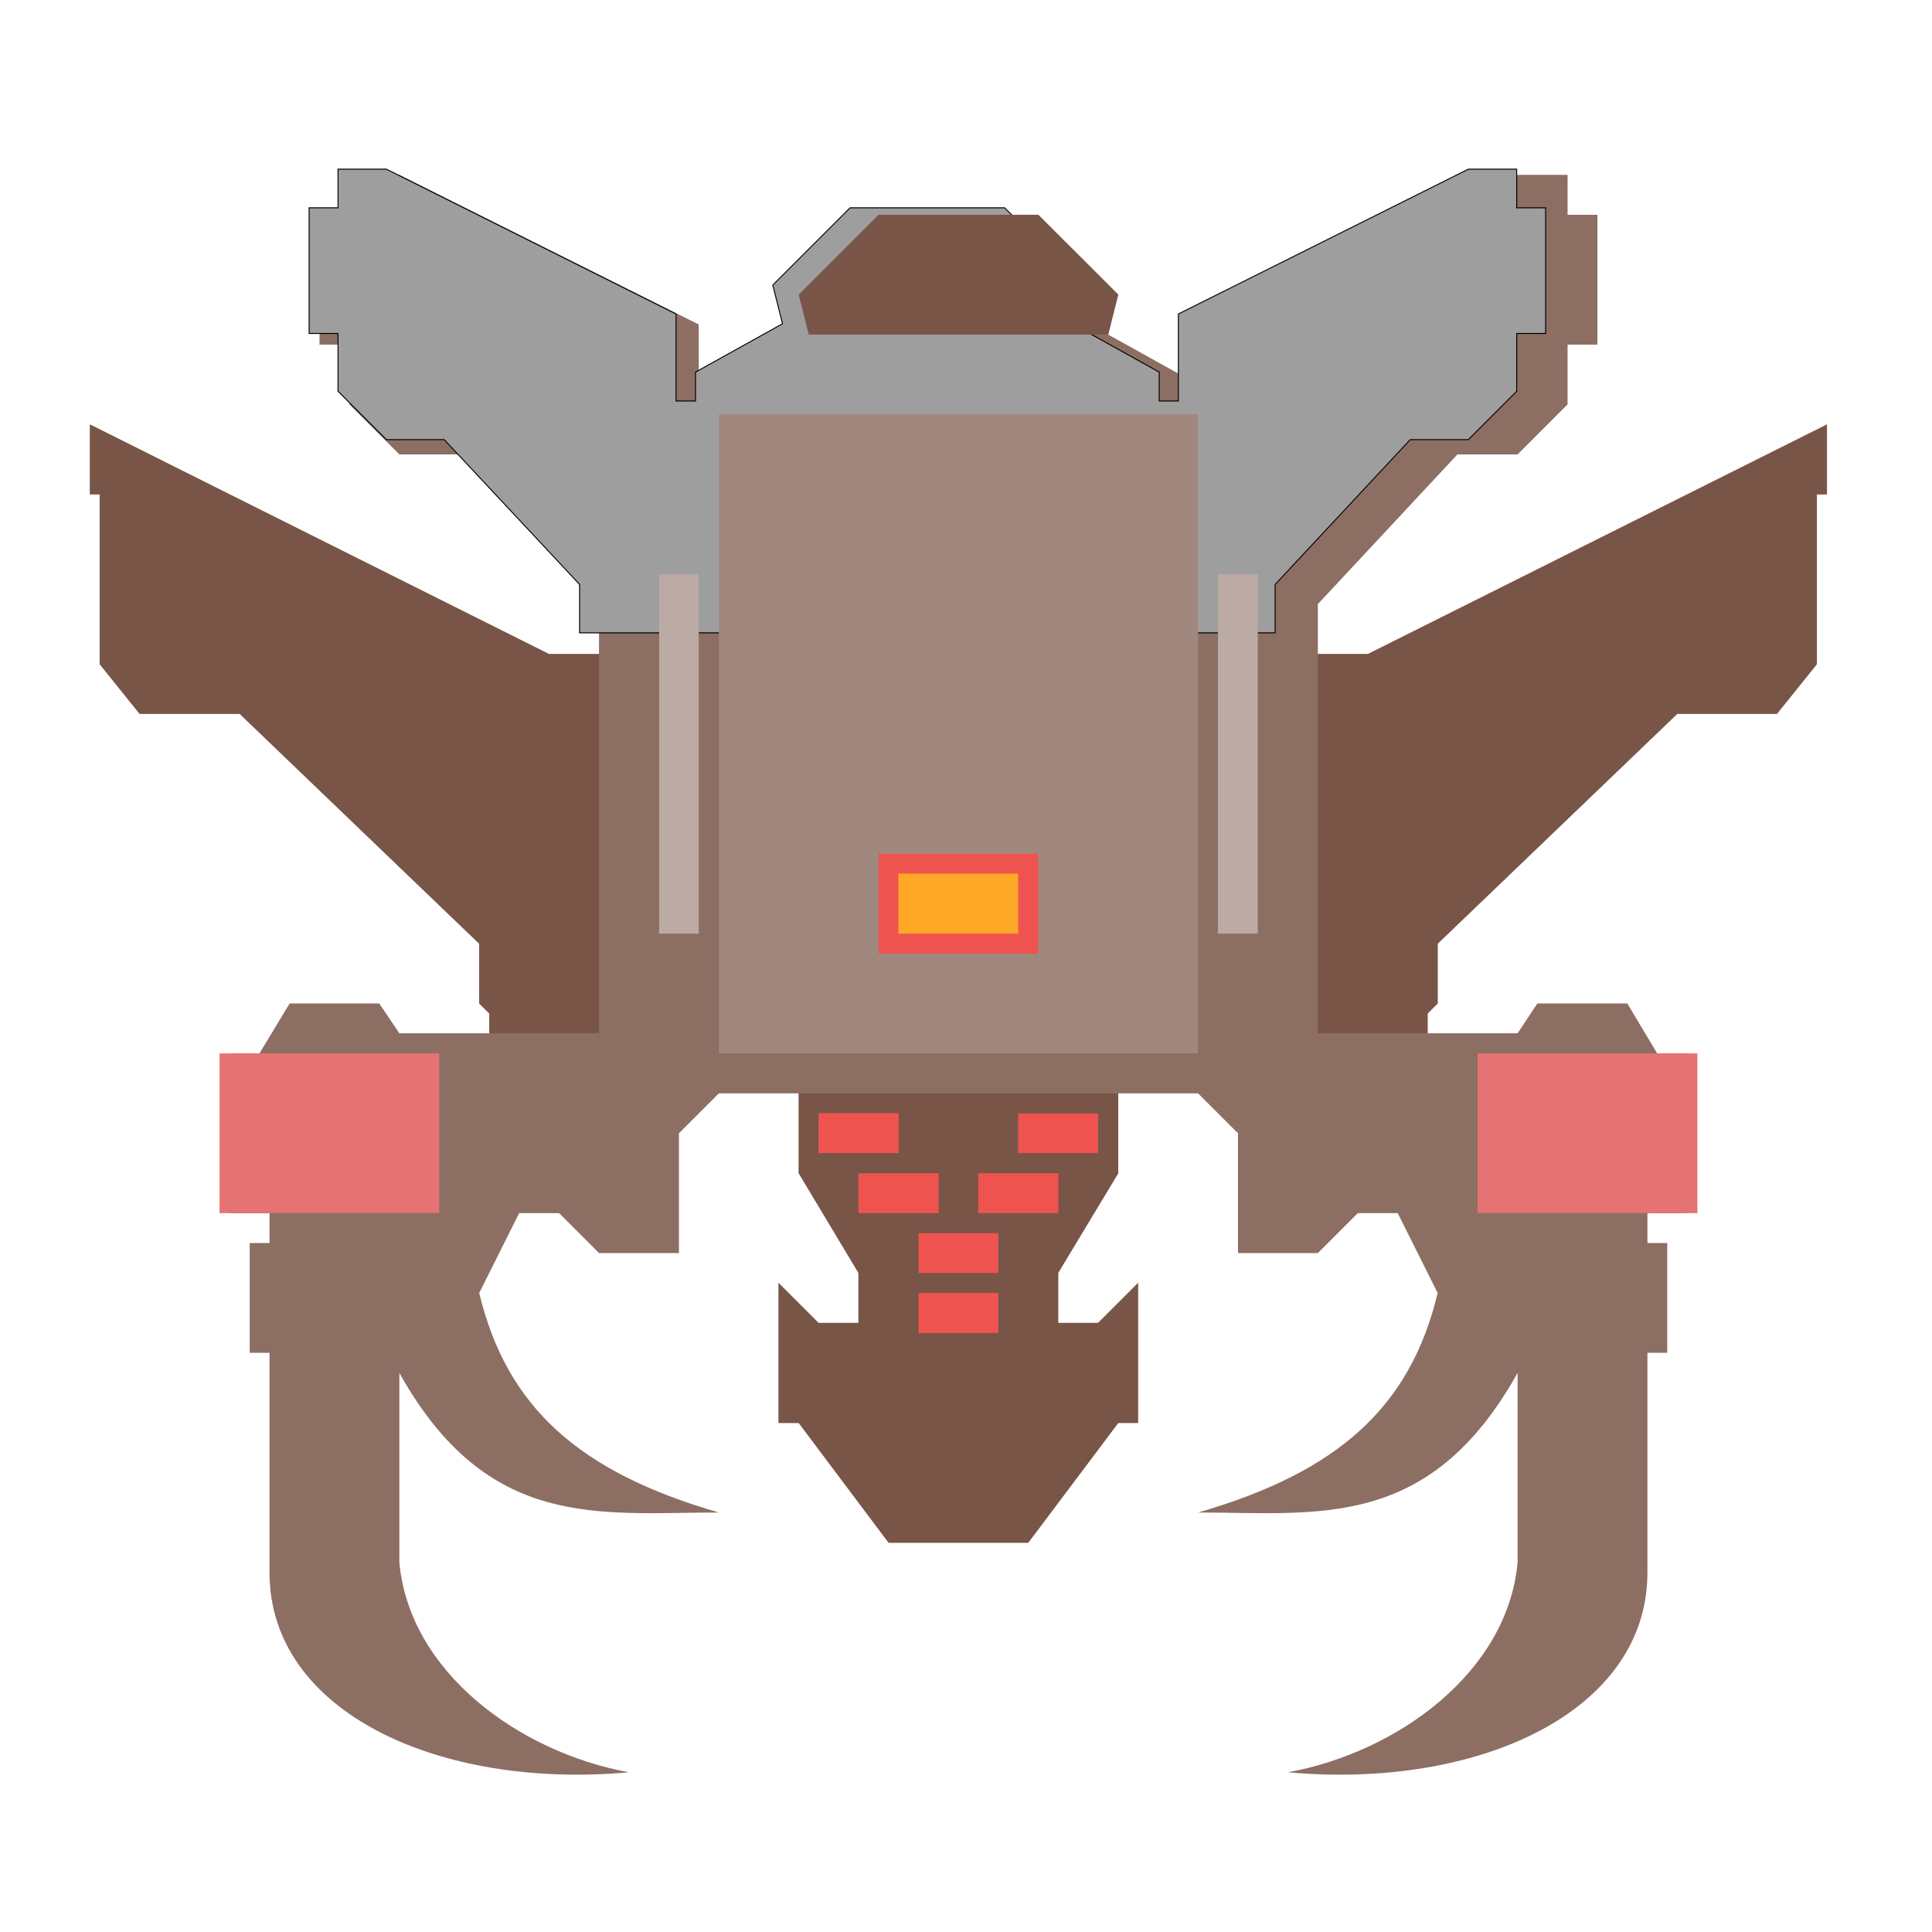 <?xml version="1.0" encoding="UTF-8"?>
<svg xmlns="http://www.w3.org/2000/svg" xmlns:xlink="http://www.w3.org/1999/xlink" width="24px" height="24px" viewBox="0 0 24 24" version="1.1">
<g id="surface1">
<path style=" stroke:none;fill-rule:nonzero;fill:rgb(55.294%,43.137%,38.824%);fill-opacity:1;" d="M 4.34 2.172 L 4.34 2.668 L 3.969 2.668 L 3.969 4.281 L 4.34 4.281 L 4.34 5.023 L 4.961 5.645 L 5.703 5.645 L 7.441 7.504 L 7.441 8.125 L 6.82 8.125 L 1.117 5.273 L 1.117 6.141 L 1.238 6.141 L 1.238 8.25 L 1.734 8.867 L 2.977 8.867 L 5.953 11.723 L 5.953 12.465 L 6.078 12.59 L 6.078 12.836 L 4.961 12.836 L 4.711 12.465 L 3.598 12.465 L 3.223 13.086 L 2.852 13.086 L 2.852 15.07 L 3.348 15.07 L 3.348 15.441 L 3.102 15.441 L 3.102 16.805 L 3.348 16.805 L 3.348 19.535 C 3.348 21.27 5.457 22.23 7.812 22.016 C 6.449 21.766 5.086 20.773 4.961 19.41 L 4.961 17.055 C 6.059 19.02 7.441 18.789 8.93 18.789 C 7.188 18.285 6.293 17.477 5.953 16.062 L 6.449 15.07 L 6.945 15.07 L 7.441 15.566 L 8.434 15.566 L 8.434 14.078 L 8.93 13.582 L 9.922 13.582 L 9.922 14.574 L 10.664 15.812 L 10.664 16.434 L 10.168 16.434 L 9.672 15.938 L 9.672 17.676 L 9.922 17.676 L 11.039 19.164 L 12.773 19.164 L 13.891 17.676 L 14.137 17.676 L 14.137 15.938 L 13.641 16.434 L 13.145 16.434 L 13.145 15.812 L 13.891 14.574 L 13.891 13.582 L 14.883 13.582 L 15.379 14.078 L 15.379 15.566 L 16.371 15.566 L 16.867 15.07 L 17.363 15.07 L 17.859 16.062 C 17.52 17.477 16.625 18.285 14.883 18.789 C 16.371 18.789 17.754 19.02 18.852 17.055 L 18.852 19.41 C 18.727 20.773 17.363 21.766 16 22.016 C 18.355 22.23 20.465 21.27 20.465 19.535 L 20.465 16.805 L 20.711 16.805 L 20.711 15.441 L 20.465 15.441 L 20.465 15.07 L 20.961 15.07 L 20.961 13.086 L 20.586 13.086 L 20.215 12.465 L 19.098 12.465 L 18.852 12.836 L 17.734 12.836 L 17.734 12.59 L 17.859 12.465 L 17.859 11.723 L 20.836 8.867 L 22.074 8.867 L 22.57 8.25 L 22.57 6.141 L 22.695 6.141 L 22.695 5.273 L 16.992 8.125 L 16.371 8.125 L 16.371 7.504 L 18.105 5.645 L 18.852 5.645 L 19.473 5.023 L 19.473 4.281 L 19.844 4.281 L 19.844 2.668 L 19.473 2.668 L 19.473 2.172 L 18.852 2.172 L 15.129 4.031 L 15.129 5.148 L 14.883 5.148 L 14.883 4.777 L 13.766 4.156 L 13.891 3.66 L 12.898 2.668 L 10.914 2.668 L 9.922 3.66 L 10.047 4.156 L 8.93 4.777 L 8.93 5.148 L 8.68 5.148 L 8.68 4.031 L 4.961 2.172 Z M 4.34 2.172 "/>
<path style="fill-rule:nonzero;fill:rgb(61.961%,61.961%,61.961%);fill-opacity:1;stroke-width:1;stroke-linecap:butt;stroke-linejoin:miter;stroke:rgb(0%,0%,0%);stroke-opacity:1;stroke-miterlimit:4;" d="M 349.921 175.118 L 349.921 215.118 L 320 215.118 L 320 345.197 L 349.921 345.197 L 349.921 405.039 L 400 455.118 L 459.843 455.118 L 600 605.039 L 600 655.118 L 1320 655.118 L 1320 605.039 L 1459.843 455.118 L 1520 455.118 L 1570.079 405.039 L 1570.079 345.197 L 1600 345.197 L 1600 215.118 L 1570.079 215.118 L 1570.079 175.118 L 1520 175.118 L 1219.843 325.039 L 1219.843 415.118 L 1200 415.118 L 1200 385.197 L 1109.921 335.118 L 1120 295.118 L 1040 215.118 L 880 215.118 L 800 295.118 L 810.079 335.118 L 720 385.197 L 720 415.118 L 699.843 415.118 L 699.843 325.039 L 400 175.118 Z M 349.921 175.118 " transform="matrix(0.012,0,0,0.012,0,0)"/>
<path style=" stroke:none;fill-rule:nonzero;fill:rgb(63.137%,53.333%,49.804%);fill-opacity:1;" d="M 8.93 5.148 L 14.883 5.148 L 14.883 13.086 L 8.93 13.086 Z M 8.93 5.148 "/>
<path style=" stroke:none;fill-rule:nonzero;fill:rgb(93.725%,32.549%,31.373%);fill-opacity:1;" d="M 10.914 10.605 L 12.898 10.605 L 12.898 11.848 L 10.914 11.848 Z M 10.914 10.605 "/>
<path style=" stroke:none;fill-rule:nonzero;fill:rgb(100%,65.49%,14.902%);fill-opacity:1;" d="M 11.16 10.852 L 12.648 10.852 L 12.648 11.598 L 11.16 11.598 Z M 11.16 10.852 "/>
<path style=" stroke:none;fill-rule:nonzero;fill:rgb(47.451%,33.333%,28.235%);fill-opacity:1;" d="M 9.922 13.582 L 9.922 14.574 L 10.664 15.812 L 10.664 16.434 L 10.168 16.434 L 9.672 15.938 L 9.672 17.676 L 9.922 17.676 L 11.039 19.164 L 12.773 19.164 L 13.891 17.676 L 14.137 17.676 L 14.137 15.938 L 13.641 16.434 L 13.145 16.434 L 13.145 15.812 L 13.891 14.574 L 13.891 13.582 Z M 9.922 13.582 "/>
<path style=" stroke:none;fill-rule:nonzero;fill:rgb(47.451%,33.333%,28.235%);fill-opacity:1;" d="M 1.117 5.273 L 1.117 6.141 L 1.238 6.141 L 1.238 8.25 L 1.734 8.867 L 2.977 8.867 L 5.953 11.723 L 5.953 12.465 L 6.078 12.59 L 6.078 12.836 L 7.441 12.836 L 7.441 8.125 L 6.82 8.125 Z M 1.117 5.273 "/>
<path style=" stroke:none;fill-rule:nonzero;fill:rgb(47.451%,33.333%,28.235%);fill-opacity:1;" d="M 22.695 5.273 L 22.695 6.141 L 22.57 6.141 L 22.57 8.25 L 22.074 8.867 L 20.836 8.867 L 17.859 11.723 L 17.859 12.465 L 17.734 12.59 L 17.734 12.836 L 16.371 12.836 L 16.371 8.125 L 16.992 8.125 Z M 22.695 5.273 "/>
<path style=" stroke:none;fill-rule:nonzero;fill:rgb(89.804%,45.098%,45.098%);fill-opacity:1;" d="M 2.727 13.086 L 5.457 13.086 L 5.457 15.07 L 2.727 15.07 Z M 2.727 13.086 "/>
<path style=" stroke:none;fill-rule:nonzero;fill:rgb(89.804%,45.098%,45.098%);fill-opacity:1;" d="M 18.355 13.086 L 21.086 13.086 L 21.086 15.07 L 18.355 15.07 Z M 18.355 13.086 "/>
<path style=" stroke:none;fill-rule:nonzero;fill:rgb(47.451%,33.333%,28.235%);fill-opacity:1;" d="M 10.914 2.668 L 9.922 3.66 L 10.047 4.156 L 13.766 4.156 L 13.891 3.66 L 12.898 2.668 Z M 10.914 2.668 "/>
<path style=" stroke:none;fill-rule:nonzero;fill:rgb(93.725%,32.549%,31.373%);fill-opacity:1;" d="M 10.168 13.828 L 11.164 13.828 L 11.164 14.324 L 10.168 14.324 Z M 10.168 13.828 "/>
<path style=" stroke:none;fill-rule:nonzero;fill:rgb(73.725%,66.667%,64.314%);fill-opacity:1;" d="M 8.188 7.133 L 8.68 7.133 L 8.68 11.598 L 8.188 11.598 Z M 8.188 7.133 "/>
<path style=" stroke:none;fill-rule:nonzero;fill:rgb(73.725%,66.667%,64.314%);fill-opacity:1;" d="M 15.129 7.133 L 15.625 7.133 L 15.625 11.598 L 15.129 11.598 Z M 15.129 7.133 "/>
<path style=" stroke:none;fill-rule:nonzero;fill:rgb(93.725%,32.549%,31.373%);fill-opacity:1;" d="M 10.664 14.574 L 11.66 14.574 L 11.66 15.07 L 10.664 15.07 Z M 10.664 14.574 "/>
<path style=" stroke:none;fill-rule:nonzero;fill:rgb(93.725%,32.549%,31.373%);fill-opacity:1;" d="M 12.152 14.574 L 13.148 14.574 L 13.148 15.07 L 12.152 15.07 Z M 12.152 14.574 "/>
<path style=" stroke:none;fill-rule:nonzero;fill:rgb(93.725%,32.549%,31.373%);fill-opacity:1;" d="M 12.648 13.832 L 13.641 13.832 L 13.641 14.324 L 12.648 14.324 Z M 12.648 13.832 "/>
<path style=" stroke:none;fill-rule:nonzero;fill:rgb(93.725%,32.549%,31.373%);fill-opacity:1;" d="M 11.41 15.32 L 12.402 15.32 L 12.402 15.812 L 11.41 15.812 Z M 11.41 15.32 "/>
<path style=" stroke:none;fill-rule:nonzero;fill:rgb(93.725%,32.549%,31.373%);fill-opacity:1;" d="M 11.41 16.062 L 12.402 16.062 L 12.402 16.559 L 11.41 16.559 Z M 11.41 16.062 "/>
</g>
</svg>

